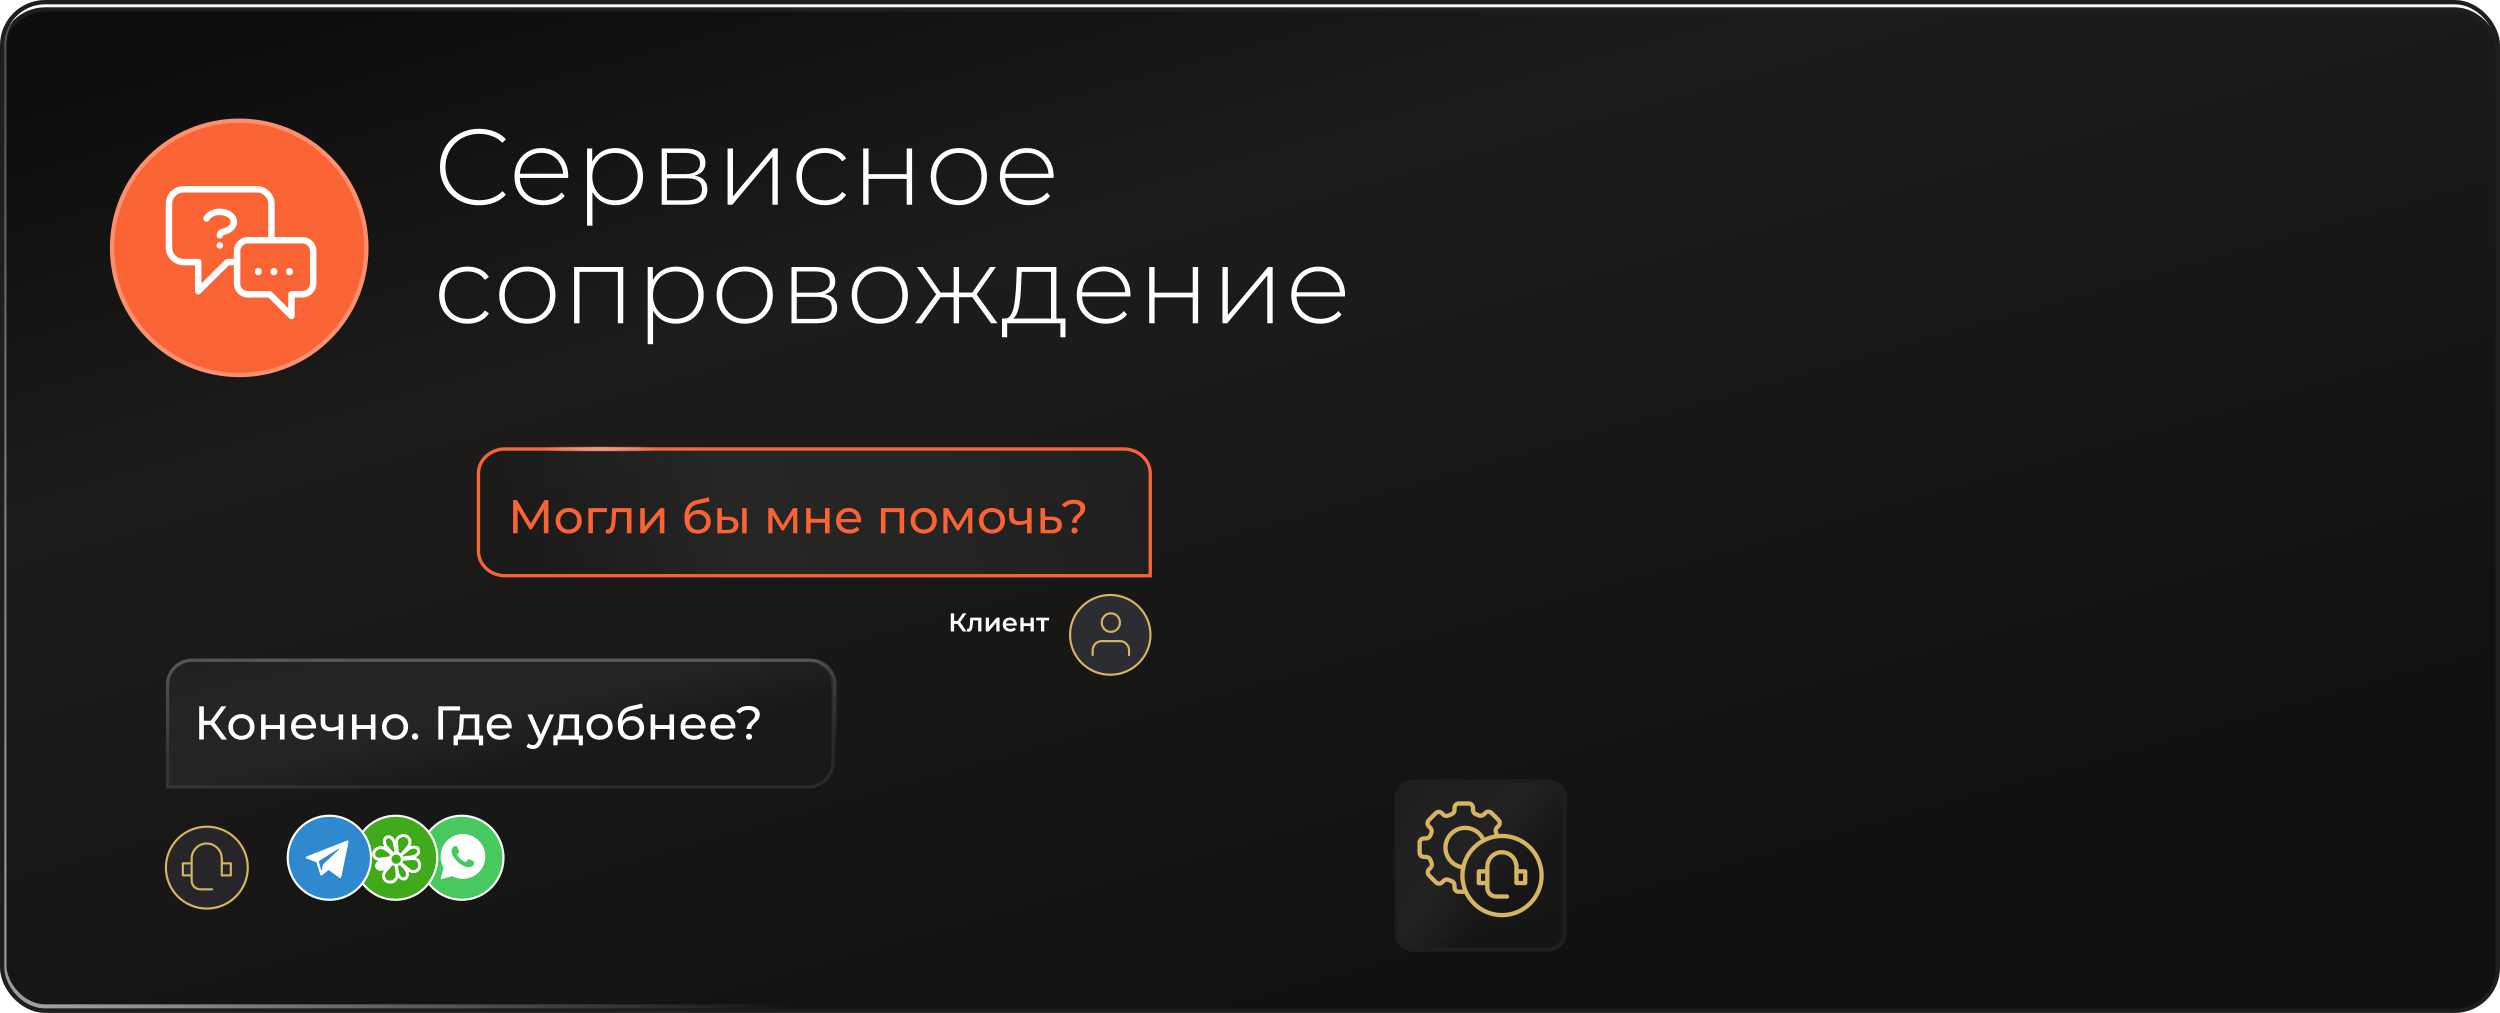 <svg width="1160" height="470" viewBox="0 0 1160 470" fill="none" xmlns="http://www.w3.org/2000/svg">
<g clip-path="url(#clip0_182_38)">
<g filter="url(#filter0_d_182_38)">
<rect x="1" width="1158" height="468" rx="20" fill="url(#paint0_linear_182_38)"/>
<rect x="1" width="1158" height="468" rx="20" stroke="#1E1E1E" stroke-width="2"/>
</g>
<rect x="2" y="1" width="1156" height="466" rx="19" stroke="url(#paint1_radial_182_38)" stroke-opacity="0.6" stroke-width="2"/>
<path d="M222.3 95.25C219.7 95.25 217.283 94.817 215.05 93.95C212.85 93.05 210.933 91.8 209.3 90.2C207.667 88.6 206.4 86.733 205.5 84.6C204.6 82.433 204.15 80.067 204.15 77.5C204.15 74.933 204.6 72.583 205.5 70.45C206.4 68.283 207.667 66.4 209.3 64.8C210.967 63.2 212.9 61.967 215.1 61.1C217.3 60.2 219.7 59.75 222.3 59.75C224.767 59.75 227.067 60.15 229.2 60.95C231.367 61.75 233.217 62.967 234.75 64.6L233.15 66.25C231.65 64.783 229.983 63.733 228.15 63.1C226.35 62.433 224.433 62.1 222.4 62.1C220.167 62.1 218.083 62.483 216.15 63.25C214.25 64.017 212.583 65.1 211.15 66.5C209.75 67.9 208.65 69.533 207.85 71.4C207.083 73.267 206.7 75.3 206.7 77.5C206.7 79.7 207.083 81.733 207.85 83.6C208.65 85.467 209.75 87.1 211.15 88.5C212.583 89.9 214.25 90.983 216.15 91.75C218.083 92.517 220.167 92.9 222.4 92.9C224.433 92.9 226.35 92.583 228.15 91.95C229.983 91.283 231.65 90.2 233.15 88.7L234.75 90.35C233.217 91.983 231.367 93.217 229.2 94.05C227.067 94.85 224.767 95.25 222.3 95.25ZM252.173 95.2C249.539 95.2 247.206 94.633 245.173 93.5C243.173 92.367 241.589 90.8 240.423 88.8C239.289 86.8 238.723 84.517 238.723 81.95C238.723 79.35 239.256 77.067 240.323 75.1C241.423 73.1 242.923 71.533 244.823 70.4C246.723 69.267 248.856 68.7 251.223 68.7C253.589 68.7 255.706 69.25 257.573 70.35C259.473 71.45 260.956 73 262.023 75C263.123 76.967 263.673 79.25 263.673 81.85C263.673 81.95 263.656 82.067 263.623 82.2C263.623 82.3 263.623 82.417 263.623 82.55H240.573V80.6H262.273L261.273 81.55C261.306 79.517 260.873 77.7 259.973 76.1C259.106 74.467 257.923 73.2 256.423 72.3C254.923 71.367 253.189 70.9 251.223 70.9C249.289 70.9 247.556 71.367 246.023 72.3C244.523 73.2 243.339 74.467 242.473 76.1C241.606 77.7 241.173 79.533 241.173 81.6V82.05C241.173 84.183 241.639 86.083 242.573 87.75C243.539 89.383 244.856 90.667 246.523 91.6C248.189 92.5 250.089 92.95 252.223 92.95C253.889 92.95 255.439 92.65 256.873 92.05C258.339 91.45 259.573 90.533 260.573 89.3L262.023 90.95C260.889 92.35 259.456 93.417 257.723 94.15C256.023 94.85 254.173 95.2 252.173 95.2ZM285.491 95.2C283.191 95.2 281.108 94.667 279.241 93.6C277.408 92.533 275.941 91.017 274.841 89.05C273.775 87.05 273.241 84.683 273.241 81.95C273.241 79.217 273.775 76.867 274.841 74.9C275.941 72.9 277.408 71.367 279.241 70.3C281.108 69.233 283.191 68.7 285.491 68.7C287.958 68.7 290.158 69.267 292.091 70.4C294.058 71.5 295.591 73.05 296.691 75.05C297.825 77.05 298.391 79.35 298.391 81.95C298.391 84.55 297.825 86.85 296.691 88.85C295.591 90.85 294.058 92.417 292.091 93.55C290.158 94.65 287.958 95.2 285.491 95.2ZM272.391 104.7V68.9H274.791V77.45L274.391 82L274.891 86.55V104.7H272.391ZM285.341 92.95C287.341 92.95 289.141 92.5 290.741 91.6C292.341 90.667 293.591 89.367 294.491 87.7C295.425 86.033 295.891 84.117 295.891 81.95C295.891 79.75 295.425 77.833 294.491 76.2C293.591 74.533 292.341 73.25 290.741 72.35C289.141 71.417 287.341 70.95 285.341 70.95C283.341 70.95 281.541 71.417 279.941 72.35C278.375 73.25 277.125 74.533 276.191 76.2C275.291 77.833 274.841 79.75 274.841 81.95C274.841 84.117 275.291 86.033 276.191 87.7C277.125 89.367 278.375 90.667 279.941 91.6C281.541 92.5 283.341 92.95 285.341 92.95ZM307.021 95V68.9H318.021C320.888 68.9 323.154 69.467 324.821 70.6C326.488 71.733 327.321 73.383 327.321 75.55C327.321 77.683 326.504 79.3 324.871 80.4C323.271 81.5 321.188 82.05 318.621 82.05L319.321 81.3C322.388 81.3 324.638 81.867 326.071 83C327.504 84.133 328.221 85.8 328.221 88C328.221 90.233 327.404 91.967 325.771 93.2C324.171 94.4 321.688 95 318.321 95H307.021ZM309.471 92.95H318.271C320.704 92.95 322.554 92.55 323.821 91.75C325.088 90.95 325.721 89.667 325.721 87.9C325.721 86.1 325.154 84.8 324.021 84C322.921 83.167 321.138 82.75 318.671 82.75H309.471V92.95ZM309.471 80.8H317.871C320.071 80.8 321.771 80.383 322.971 79.55C324.204 78.717 324.821 77.483 324.821 75.85C324.821 74.217 324.204 73 322.971 72.2C321.771 71.367 320.071 70.95 317.871 70.95H309.471V80.8ZM337.599 95V68.9H340.099V91.15L358.699 68.9H360.899V95H358.399V72.75L339.799 95H337.599ZM382.731 95.2C380.198 95.2 377.931 94.633 375.931 93.5C373.965 92.367 372.398 90.8 371.231 88.8C370.098 86.8 369.531 84.517 369.531 81.95C369.531 79.35 370.098 77.05 371.231 75.05C372.398 73.05 373.965 71.5 375.931 70.4C377.931 69.267 380.198 68.7 382.731 68.7C384.831 68.7 386.731 69.1 388.431 69.9C390.165 70.7 391.565 71.9 392.631 73.5L390.781 74.85C389.848 73.517 388.681 72.533 387.281 71.9C385.881 71.267 384.365 70.95 382.731 70.95C380.698 70.95 378.865 71.417 377.231 72.35C375.631 73.25 374.365 74.533 373.431 76.2C372.531 77.833 372.081 79.75 372.081 81.95C372.081 84.15 372.531 86.083 373.431 87.75C374.365 89.383 375.631 90.667 377.231 91.6C378.865 92.5 380.698 92.95 382.731 92.95C384.365 92.95 385.881 92.633 387.281 92C388.681 91.367 389.848 90.383 390.781 89.05L392.631 90.4C391.565 92 390.165 93.2 388.431 94C386.731 94.8 384.831 95.2 382.731 95.2ZM400.513 95V68.9H403.013V80.8H420.713V68.9H423.213V95H420.713V83H403.013V95H400.513ZM444.909 95.2C442.409 95.2 440.176 94.633 438.209 93.5C436.276 92.367 434.726 90.8 433.559 88.8C432.426 86.8 431.859 84.517 431.859 81.95C431.859 79.35 432.426 77.067 433.559 75.1C434.726 73.1 436.276 71.533 438.209 70.4C440.176 69.267 442.409 68.7 444.909 68.7C447.409 68.7 449.643 69.267 451.609 70.4C453.576 71.533 455.126 73.1 456.259 75.1C457.393 77.067 457.959 79.35 457.959 81.95C457.959 84.517 457.393 86.8 456.259 88.8C455.126 90.8 453.576 92.367 451.609 93.5C449.643 94.633 447.409 95.2 444.909 95.2ZM444.909 92.95C446.909 92.95 448.709 92.5 450.309 91.6C451.909 90.667 453.159 89.367 454.059 87.7C454.959 86.033 455.409 84.117 455.409 81.95C455.409 79.75 454.959 77.833 454.059 76.2C453.159 74.533 451.909 73.25 450.309 72.35C448.709 71.417 446.909 70.95 444.909 70.95C442.909 70.95 441.109 71.417 439.509 72.35C437.943 73.25 436.693 74.533 435.759 76.2C434.859 77.833 434.409 79.75 434.409 81.95C434.409 84.117 434.859 86.033 435.759 87.7C436.693 89.367 437.943 90.667 439.509 91.6C441.109 92.5 442.909 92.95 444.909 92.95ZM477.401 95.2C474.768 95.2 472.435 94.633 470.401 93.5C468.401 92.367 466.818 90.8 465.651 88.8C464.518 86.8 463.951 84.517 463.951 81.95C463.951 79.35 464.485 77.067 465.551 75.1C466.651 73.1 468.151 71.533 470.051 70.4C471.951 69.267 474.085 68.7 476.451 68.7C478.818 68.7 480.935 69.25 482.801 70.35C484.701 71.45 486.185 73 487.251 75C488.351 76.967 488.901 79.25 488.901 81.85C488.901 81.95 488.885 82.067 488.851 82.2C488.851 82.3 488.851 82.417 488.851 82.55H465.801V80.6H487.501L486.501 81.55C486.535 79.517 486.101 77.7 485.201 76.1C484.335 74.467 483.151 73.2 481.651 72.3C480.151 71.367 478.418 70.9 476.451 70.9C474.518 70.9 472.785 71.367 471.251 72.3C469.751 73.2 468.568 74.467 467.701 76.1C466.835 77.7 466.401 79.533 466.401 81.6V82.05C466.401 84.183 466.868 86.083 467.801 87.75C468.768 89.383 470.085 90.667 471.751 91.6C473.418 92.5 475.318 92.95 477.451 92.95C479.118 92.95 480.668 92.65 482.101 92.05C483.568 91.45 484.801 90.533 485.801 89.3L487.251 90.95C486.118 92.35 484.685 93.417 482.951 94.15C481.251 94.85 479.401 95.2 477.401 95.2ZM216.95 150.2C214.417 150.2 212.15 149.633 210.15 148.5C208.183 147.367 206.617 145.8 205.45 143.8C204.317 141.8 203.75 139.517 203.75 136.95C203.75 134.35 204.317 132.05 205.45 130.05C206.617 128.05 208.183 126.5 210.15 125.4C212.15 124.267 214.417 123.7 216.95 123.7C219.05 123.7 220.95 124.1 222.65 124.9C224.383 125.7 225.783 126.9 226.85 128.5L225 129.85C224.067 128.517 222.9 127.533 221.5 126.9C220.1 126.267 218.583 125.95 216.95 125.95C214.917 125.95 213.083 126.417 211.45 127.35C209.85 128.25 208.583 129.533 207.65 131.2C206.75 132.833 206.3 134.75 206.3 136.95C206.3 139.15 206.75 141.083 207.65 142.75C208.583 144.383 209.85 145.667 211.45 146.6C213.083 147.5 214.917 147.95 216.95 147.95C218.583 147.95 220.1 147.633 221.5 147C222.9 146.367 224.067 145.383 225 144.05L226.85 145.4C225.783 147 224.383 148.2 222.65 149C220.95 149.8 219.05 150.2 216.95 150.2ZM244.693 150.2C242.193 150.2 239.959 149.633 237.993 148.5C236.059 147.367 234.509 145.8 233.343 143.8C232.209 141.8 231.643 139.517 231.643 136.95C231.643 134.35 232.209 132.067 233.343 130.1C234.509 128.1 236.059 126.533 237.993 125.4C239.959 124.267 242.193 123.7 244.693 123.7C247.193 123.7 249.426 124.267 251.393 125.4C253.359 126.533 254.909 128.1 256.043 130.1C257.176 132.067 257.743 134.35 257.743 136.95C257.743 139.517 257.176 141.8 256.043 143.8C254.909 145.8 253.359 147.367 251.393 148.5C249.426 149.633 247.193 150.2 244.693 150.2ZM244.693 147.95C246.693 147.95 248.493 147.5 250.093 146.6C251.693 145.667 252.943 144.367 253.843 142.7C254.743 141.033 255.193 139.117 255.193 136.95C255.193 134.75 254.743 132.833 253.843 131.2C252.943 129.533 251.693 128.25 250.093 127.35C248.493 126.417 246.693 125.95 244.693 125.95C242.693 125.95 240.893 126.417 239.293 127.35C237.726 128.25 236.476 129.533 235.543 131.2C234.643 132.833 234.193 134.75 234.193 136.95C234.193 139.117 234.643 141.033 235.543 142.7C236.476 144.367 237.726 145.667 239.293 146.6C240.893 147.5 242.693 147.95 244.693 147.95ZM266.384 150V123.9H289.184V150H286.684V125.4L287.384 126.15H268.184L268.884 125.4V150H266.384ZM313.628 150.2C311.328 150.2 309.245 149.667 307.378 148.6C305.545 147.533 304.078 146.017 302.978 144.05C301.911 142.05 301.378 139.683 301.378 136.95C301.378 134.217 301.911 131.867 302.978 129.9C304.078 127.9 305.545 126.367 307.378 125.3C309.245 124.233 311.328 123.7 313.628 123.7C316.095 123.7 318.295 124.267 320.228 125.4C322.195 126.5 323.728 128.05 324.828 130.05C325.961 132.05 326.528 134.35 326.528 136.95C326.528 139.55 325.961 141.85 324.828 143.85C323.728 145.85 322.195 147.417 320.228 148.55C318.295 149.65 316.095 150.2 313.628 150.2ZM300.528 159.7V123.9H302.928V132.45L302.528 137L303.028 141.55V159.7H300.528ZM313.478 147.95C315.478 147.95 317.278 147.5 318.878 146.6C320.478 145.667 321.728 144.367 322.628 142.7C323.561 141.033 324.028 139.117 324.028 136.95C324.028 134.75 323.561 132.833 322.628 131.2C321.728 129.533 320.478 128.25 318.878 127.35C317.278 126.417 315.478 125.95 313.478 125.95C311.478 125.95 309.678 126.417 308.078 127.35C306.511 128.25 305.261 129.533 304.328 131.2C303.428 132.833 302.978 134.75 302.978 136.95C302.978 139.117 303.428 141.033 304.328 142.7C305.261 144.367 306.511 145.667 308.078 146.6C309.678 147.5 311.478 147.95 313.478 147.95ZM345.558 150.2C343.058 150.2 340.824 149.633 338.858 148.5C336.924 147.367 335.374 145.8 334.208 143.8C333.074 141.8 332.508 139.517 332.508 136.95C332.508 134.35 333.074 132.067 334.208 130.1C335.374 128.1 336.924 126.533 338.858 125.4C340.824 124.267 343.058 123.7 345.558 123.7C348.058 123.7 350.291 124.267 352.258 125.4C354.224 126.533 355.774 128.1 356.908 130.1C358.041 132.067 358.608 134.35 358.608 136.95C358.608 139.517 358.041 141.8 356.908 143.8C355.774 145.8 354.224 147.367 352.258 148.5C350.291 149.633 348.058 150.2 345.558 150.2ZM345.558 147.95C347.558 147.95 349.358 147.5 350.958 146.6C352.558 145.667 353.808 144.367 354.708 142.7C355.608 141.033 356.058 139.117 356.058 136.95C356.058 134.75 355.608 132.833 354.708 131.2C353.808 129.533 352.558 128.25 350.958 127.35C349.358 126.417 347.558 125.95 345.558 125.95C343.558 125.95 341.758 126.417 340.158 127.35C338.591 128.25 337.341 129.533 336.408 131.2C335.508 132.833 335.058 134.75 335.058 136.95C335.058 139.117 335.508 141.033 336.408 142.7C337.341 144.367 338.591 145.667 340.158 146.6C341.758 147.5 343.558 147.95 345.558 147.95ZM367.25 150V123.9H378.25C381.116 123.9 383.383 124.467 385.05 125.6C386.716 126.733 387.55 128.383 387.55 130.55C387.55 132.683 386.733 134.3 385.1 135.4C383.5 136.5 381.416 137.05 378.85 137.05L379.55 136.3C382.616 136.3 384.866 136.867 386.3 138C387.733 139.133 388.45 140.8 388.45 143C388.45 145.233 387.633 146.967 386 148.2C384.4 149.4 381.916 150 378.55 150H367.25ZM369.7 147.95H378.5C380.933 147.95 382.783 147.55 384.05 146.75C385.316 145.95 385.95 144.667 385.95 142.9C385.95 141.1 385.383 139.8 384.25 139C383.15 138.167 381.366 137.75 378.9 137.75H369.7V147.95ZM369.7 135.8H378.1C380.3 135.8 382 135.383 383.2 134.55C384.433 133.717 385.05 132.483 385.05 130.85C385.05 129.217 384.433 128 383.2 127.2C382 126.367 380.3 125.95 378.1 125.95H369.7V135.8ZM408.228 150.2C405.728 150.2 403.494 149.633 401.528 148.5C399.594 147.367 398.044 145.8 396.878 143.8C395.744 141.8 395.178 139.517 395.178 136.95C395.178 134.35 395.744 132.067 396.878 130.1C398.044 128.1 399.594 126.533 401.528 125.4C403.494 124.267 405.728 123.7 408.228 123.7C410.728 123.7 412.961 124.267 414.928 125.4C416.894 126.533 418.444 128.1 419.578 130.1C420.711 132.067 421.278 134.35 421.278 136.95C421.278 139.517 420.711 141.8 419.578 143.8C418.444 145.8 416.894 147.367 414.928 148.5C412.961 149.633 410.728 150.2 408.228 150.2ZM408.228 147.95C410.228 147.95 412.028 147.5 413.628 146.6C415.228 145.667 416.478 144.367 417.378 142.7C418.278 141.033 418.728 139.117 418.728 136.95C418.728 134.75 418.278 132.833 417.378 131.2C416.478 129.533 415.228 128.25 413.628 127.35C412.028 126.417 410.228 125.95 408.228 125.95C406.228 125.95 404.428 126.417 402.828 127.35C401.261 128.25 400.011 129.533 399.078 131.2C398.178 132.833 397.728 134.75 397.728 136.95C397.728 139.117 398.178 141.033 399.078 142.7C400.011 144.367 401.261 145.667 402.828 146.6C404.428 147.5 406.228 147.95 408.228 147.95ZM459.842 150L450.442 136.95L452.542 135.75L462.842 150H459.842ZM444.142 137.9V135.75H452.242V137.9H444.142ZM452.742 137.2L450.392 136.8L459.342 123.9H462.092L452.742 137.2ZM427.692 150H424.642L434.992 135.75L437.092 136.95L427.692 150ZM444.992 150H442.492V123.9H444.992V150ZM443.292 137.9H435.242V135.75H443.292V137.9ZM434.792 137.2L425.442 123.9H428.192L437.142 136.8L434.792 137.2ZM487.674 148.8V126.15H474.074L473.774 132.65C473.707 134.483 473.59 136.317 473.424 138.15C473.257 139.95 472.99 141.617 472.624 143.15C472.257 144.65 471.74 145.867 471.074 146.8C470.44 147.733 469.607 148.25 468.574 148.35L466.074 147.8C467.14 147.867 468.007 147.483 468.674 146.65C469.34 145.783 469.857 144.617 470.224 143.15C470.59 141.683 470.857 140.033 471.024 138.2C471.224 136.333 471.374 134.433 471.474 132.5L471.824 123.9H490.174V148.8H487.674ZM464.924 156.5V147.8H494.374V156.5H492.024V150H467.324V156.5H464.924ZM513.057 150.2C510.424 150.2 508.091 149.633 506.057 148.5C504.057 147.367 502.474 145.8 501.307 143.8C500.174 141.8 499.607 139.517 499.607 136.95C499.607 134.35 500.141 132.067 501.207 130.1C502.307 128.1 503.807 126.533 505.707 125.4C507.607 124.267 509.741 123.7 512.107 123.7C514.474 123.7 516.591 124.25 518.457 125.35C520.357 126.45 521.841 128 522.907 130C524.007 131.967 524.557 134.25 524.557 136.85C524.557 136.95 524.541 137.067 524.507 137.2C524.507 137.3 524.507 137.417 524.507 137.55H501.457V135.6H523.157L522.157 136.55C522.191 134.517 521.757 132.7 520.857 131.1C519.991 129.467 518.807 128.2 517.307 127.3C515.807 126.367 514.074 125.9 512.107 125.9C510.174 125.9 508.441 126.367 506.907 127.3C505.407 128.2 504.224 129.467 503.357 131.1C502.491 132.7 502.057 134.533 502.057 136.6V137.05C502.057 139.183 502.524 141.083 503.457 142.75C504.424 144.383 505.741 145.667 507.407 146.6C509.074 147.5 510.974 147.95 513.107 147.95C514.774 147.95 516.324 147.65 517.757 147.05C519.224 146.45 520.457 145.533 521.457 144.3L522.907 145.95C521.774 147.35 520.341 148.417 518.607 149.15C516.907 149.85 515.057 150.2 513.057 150.2ZM533.226 150V123.9H535.726V135.8H553.426V123.9H555.926V150H553.426V138H535.726V150H533.226ZM567.222 150V123.9H569.722V146.15L588.322 123.9H590.522V150H588.022V127.75L569.422 150H567.222ZM612.604 150.2C609.971 150.2 607.638 149.633 605.604 148.5C603.604 147.367 602.021 145.8 600.854 143.8C599.721 141.8 599.154 139.517 599.154 136.95C599.154 134.35 599.688 132.067 600.754 130.1C601.854 128.1 603.354 126.533 605.254 125.4C607.154 124.267 609.288 123.7 611.654 123.7C614.021 123.7 616.138 124.25 618.004 125.35C619.904 126.45 621.388 128 622.454 130C623.554 131.967 624.104 134.25 624.104 136.85C624.104 136.95 624.088 137.067 624.054 137.2C624.054 137.3 624.054 137.417 624.054 137.55H601.004V135.6H622.704L621.704 136.55C621.738 134.517 621.304 132.7 620.404 131.1C619.538 129.467 618.354 128.2 616.854 127.3C615.354 126.367 613.621 125.9 611.654 125.9C609.721 125.9 607.988 126.367 606.454 127.3C604.954 128.2 603.771 129.467 602.904 131.1C602.038 132.7 601.604 134.533 601.604 136.6V137.05C601.604 139.183 602.071 141.083 603.004 142.75C603.971 144.383 605.288 145.667 606.954 146.6C608.621 147.5 610.521 147.95 612.654 147.95C614.321 147.95 615.871 147.65 617.304 147.05C618.771 146.45 620.004 145.533 621.004 144.3L622.454 145.95C621.321 147.35 619.888 148.417 618.154 149.15C616.454 149.85 614.604 150.2 612.604 150.2Z" fill="white"/>
<g filter="url(#filter1_d_182_38)">
<circle cx="111" cy="111" r="59" fill="#FA6334" stroke="#FB906F" stroke-width="2"/>
<path d="M125.142 132.562L133.758 141.128L135.237 142.599V132.562H140.285C141.623 132.562 142.907 132.033 143.854 131.092C144.8 130.151 145.332 128.874 145.332 127.543V112.487C145.332 111.156 144.8 109.88 143.854 108.939C142.907 107.997 141.623 107.469 140.285 107.469H115.047C113.709 107.469 112.425 107.997 111.478 108.939C110.532 109.88 110 111.156 110 112.487V127.543C110 128.874 110.532 130.151 111.478 131.092C112.425 132.033 113.709 132.562 115.047 132.562H125.142Z" stroke="white" stroke-width="3" stroke-linecap="round" stroke-linejoin="round"/>
<ellipse cx="119.871" cy="122.015" rx="1.605" ry="1.699" fill="white"/>
<ellipse cx="127.093" cy="122.015" rx="1.605" ry="1.699" fill="white"/>
<ellipse cx="134.316" cy="122.015" rx="1.605" ry="1.699" fill="white"/>
<path d="M107.789 117.598H105.562L93.967 129.127L91.976 131.106V117.598H85.183C83.382 117.598 81.654 116.887 80.38 115.62C79.106 114.353 78.391 112.635 78.391 110.844V90.582C78.391 88.791 79.106 87.073 80.38 85.806C81.654 84.54 83.382 83.828 85.183 83.828H119.148C120.949 83.828 122.677 84.54 123.951 85.806C125.225 87.073 125.94 88.791 125.94 90.582V106.842" stroke="white" stroke-width="3" stroke-linecap="round" stroke-linejoin="round"/>
<path d="M95.836 97.409C96.73 95.592 99.143 94.289 101.981 94.289C105.581 94.289 108.497 96.384 108.497 98.969C108.497 101.153 106.415 102.986 103.6 103.504C102.717 103.666 101.981 104.346 101.981 105.209M101.981 109.889H101.997" stroke="white" stroke-width="3" stroke-linecap="round" stroke-linejoin="round"/>
</g>
<g filter="url(#filter2_d_182_38)">
<path d="M534.477 215.197C534.477 208.459 528.618 203 521.39 203H235.083C227.855 203 221.999 208.459 221.999 215.197V251.117C221.999 257.855 227.855 263.318 235.083 263.318H534.477V215.197Z" fill="url(#paint2_linear_182_38)" fill-opacity="0.45"/>
<path d="M533.719 215.197C533.719 208.88 528.21 203.76 521.415 203.76H234.305C227.51 203.76 222.002 208.88 222.002 215.197V251.117C222.002 257.433 227.51 262.554 234.305 262.554H533.719V215.197Z" stroke="white" stroke-opacity="0.08" stroke-width="1.525"/>
<path d="M533.719 215.197C533.719 208.88 528.21 203.76 521.415 203.76H234.305C227.51 203.76 222.002 208.88 222.002 215.197V251.117C222.002 257.433 227.51 262.554 234.305 262.554H533.719V215.197Z" stroke="#FA6334" stroke-width="1.525"/>
<path d="M533.719 215.197C533.719 208.88 528.21 203.76 521.415 203.76H234.305C227.51 203.76 222.002 208.88 222.002 215.197V251.117C222.002 257.433 227.51 262.554 234.305 262.554H533.719V215.197Z" stroke="url(#paint3_radial_182_38)" stroke-opacity="0.6" stroke-width="2.113"/>
<g filter="url(#filter3_d_182_38)">
<path d="M238.074 240.656V225.256H239.878L246.786 236.894H245.818L252.638 225.256H254.442L254.464 240.656H252.352L252.33 228.578H252.836L246.764 238.786H245.752L239.636 228.578H240.186V240.656H238.074ZM263.899 240.788C262.726 240.788 261.685 240.532 260.775 240.018C259.866 239.505 259.147 238.801 258.619 237.906C258.091 236.997 257.827 235.97 257.827 234.826C257.827 233.668 258.091 232.641 258.619 231.746C259.147 230.852 259.866 230.155 260.775 229.656C261.685 229.143 262.726 228.886 263.899 228.886C265.058 228.886 266.092 229.143 267.001 229.656C267.925 230.155 268.644 230.852 269.157 231.746C269.685 232.626 269.949 233.653 269.949 234.826C269.949 235.985 269.685 237.012 269.157 237.906C268.644 238.801 267.925 239.505 267.001 240.018C266.092 240.532 265.058 240.788 263.899 240.788ZM263.899 238.94C264.647 238.94 265.315 238.772 265.901 238.434C266.503 238.097 266.972 237.62 267.309 237.004C267.647 236.374 267.815 235.648 267.815 234.826C267.815 233.99 267.647 233.272 267.309 232.67C266.972 232.054 266.503 231.578 265.901 231.24C265.315 230.903 264.647 230.734 263.899 230.734C263.151 230.734 262.484 230.903 261.897 231.24C261.311 231.578 260.841 232.054 260.489 232.67C260.137 233.272 259.961 233.99 259.961 234.826C259.961 235.648 260.137 236.374 260.489 237.004C260.841 237.62 261.311 238.097 261.897 238.434C262.484 238.772 263.151 238.94 263.899 238.94ZM272.999 240.656V228.996H281.579V230.844H274.605L275.111 230.36V240.656H272.999ZM281.053 240.634L281.185 238.852C281.288 238.867 281.383 238.882 281.471 238.896C281.559 238.911 281.64 238.918 281.713 238.918C282.183 238.918 282.549 238.757 282.813 238.434C283.092 238.112 283.297 237.686 283.429 237.158C283.561 236.616 283.657 236.007 283.715 235.332C283.774 234.658 283.818 233.983 283.847 233.308L284.045 228.996H292.999V240.656H290.887V230.228L291.393 230.844H285.409L285.893 230.206L285.739 233.44C285.695 234.467 285.615 235.428 285.497 236.322C285.38 237.217 285.197 238.002 284.947 238.676C284.713 239.351 284.383 239.879 283.957 240.26C283.547 240.642 283.011 240.832 282.351 240.832C282.161 240.832 281.955 240.81 281.735 240.766C281.53 240.737 281.303 240.693 281.053 240.634ZM297.083 240.656V228.996H299.195V237.488L306.345 228.996H308.259V240.656H306.147V232.164L299.019 240.656H297.083ZM323.657 240.832C322.689 240.832 321.831 240.678 321.083 240.37C320.349 240.062 319.719 239.608 319.191 239.006C318.663 238.39 318.259 237.62 317.981 236.696C317.717 235.758 317.585 234.658 317.585 233.396C317.585 232.399 317.673 231.504 317.849 230.712C318.025 229.92 318.274 229.216 318.597 228.6C318.934 227.984 319.345 227.449 319.829 226.994C320.327 226.54 320.885 226.166 321.501 225.872C322.131 225.564 322.821 225.33 323.569 225.168L328.893 223.98L329.201 225.938L324.295 226.994C324.001 227.053 323.649 227.141 323.239 227.258C322.828 227.376 322.41 227.559 321.985 227.808C321.559 228.043 321.163 228.373 320.797 228.798C320.43 229.224 320.137 229.781 319.917 230.47C319.697 231.145 319.587 231.981 319.587 232.978C319.587 233.257 319.594 233.47 319.609 233.616C319.623 233.763 319.638 233.91 319.653 234.056C319.682 234.203 319.704 234.423 319.719 234.716L318.839 233.814C319.073 233.008 319.447 232.304 319.961 231.702C320.474 231.101 321.09 230.639 321.809 230.316C322.542 229.979 323.341 229.81 324.207 229.81C325.292 229.81 326.253 230.045 327.089 230.514C327.939 230.984 328.607 231.629 329.091 232.45C329.575 233.272 329.817 234.21 329.817 235.266C329.817 236.337 329.56 237.298 329.047 238.148C328.548 238.984 327.837 239.644 326.913 240.128C325.989 240.598 324.903 240.832 323.657 240.832ZM323.855 239.072C324.603 239.072 325.263 238.911 325.835 238.588C326.407 238.251 326.854 237.804 327.177 237.246C327.499 236.674 327.661 236.036 327.661 235.332C327.661 234.628 327.499 234.005 327.177 233.462C326.854 232.92 326.407 232.494 325.835 232.186C325.263 231.864 324.588 231.702 323.811 231.702C323.077 231.702 322.417 231.856 321.831 232.164C321.244 232.458 320.789 232.876 320.467 233.418C320.144 233.946 319.983 234.562 319.983 235.266C319.983 235.97 320.144 236.616 320.467 237.202C320.804 237.774 321.259 238.229 321.831 238.566C322.417 238.904 323.092 239.072 323.855 239.072ZM344.361 240.656V228.996H346.473V240.656H344.361ZM338.091 232.956C339.572 232.971 340.694 233.308 341.457 233.968C342.234 234.628 342.623 235.56 342.623 236.762C342.623 238.024 342.198 238.999 341.347 239.688C340.511 240.363 339.308 240.693 337.739 240.678L332.833 240.656V228.996H334.945V232.934L338.091 232.956ZM337.585 239.072C338.524 239.087 339.242 238.896 339.741 238.5C340.24 238.104 340.489 237.518 340.489 236.74C340.489 235.978 340.24 235.42 339.741 235.068C339.257 234.716 338.538 234.533 337.585 234.518L334.945 234.474V239.05L337.585 239.072ZM356.487 240.656V228.996H358.665L363.681 237.62H362.801L367.949 228.996H369.929V240.656H368.015V231.372L368.367 231.57L363.659 239.336H362.735L358.005 231.416L358.423 231.328V240.656H356.487ZM374.04 240.656V228.996H376.152V233.946H382.796V228.996H384.908V240.656H382.796V235.772H376.152V240.656H374.04ZM394.207 240.788C392.96 240.788 391.86 240.532 390.907 240.018C389.968 239.505 389.235 238.801 388.707 237.906C388.193 237.012 387.937 235.985 387.937 234.826C387.937 233.668 388.186 232.641 388.685 231.746C389.198 230.852 389.895 230.155 390.775 229.656C391.669 229.143 392.674 228.886 393.789 228.886C394.918 228.886 395.915 229.136 396.781 229.634C397.646 230.133 398.321 230.837 398.805 231.746C399.303 232.641 399.553 233.69 399.553 234.892C399.553 234.98 399.545 235.083 399.531 235.2C399.531 235.318 399.523 235.428 399.509 235.53H389.587V234.012H398.409L397.551 234.54C397.565 233.792 397.411 233.125 397.089 232.538C396.766 231.952 396.319 231.497 395.747 231.174C395.189 230.837 394.537 230.668 393.789 230.668C393.055 230.668 392.403 230.837 391.831 231.174C391.259 231.497 390.811 231.959 390.489 232.56C390.166 233.147 390.005 233.822 390.005 234.584V234.936C390.005 235.714 390.181 236.41 390.533 237.026C390.899 237.628 391.405 238.097 392.051 238.434C392.696 238.772 393.437 238.94 394.273 238.94C394.962 238.94 395.585 238.823 396.143 238.588C396.715 238.354 397.213 238.002 397.639 237.532L398.805 238.896C398.277 239.512 397.617 239.982 396.825 240.304C396.047 240.627 395.175 240.788 394.207 240.788ZM408.737 240.656V228.996H419.539V240.656H417.427V230.316L417.933 230.844H410.343L410.849 230.316V240.656H408.737ZM428.62 240.788C427.447 240.788 426.405 240.532 425.496 240.018C424.587 239.505 423.868 238.801 423.34 237.906C422.812 236.997 422.548 235.97 422.548 234.826C422.548 233.668 422.812 232.641 423.34 231.746C423.868 230.852 424.587 230.155 425.496 229.656C426.405 229.143 427.447 228.886 428.62 228.886C429.779 228.886 430.813 229.143 431.722 229.656C432.646 230.155 433.365 230.852 433.878 231.746C434.406 232.626 434.67 233.653 434.67 234.826C434.67 235.985 434.406 237.012 433.878 237.906C433.365 238.801 432.646 239.505 431.722 240.018C430.813 240.532 429.779 240.788 428.62 240.788ZM428.62 238.94C429.368 238.94 430.035 238.772 430.622 238.434C431.223 238.097 431.693 237.62 432.03 237.004C432.367 236.374 432.536 235.648 432.536 234.826C432.536 233.99 432.367 233.272 432.03 232.67C431.693 232.054 431.223 231.578 430.622 231.24C430.035 230.903 429.368 230.734 428.62 230.734C427.872 230.734 427.205 230.903 426.618 231.24C426.031 231.578 425.562 232.054 425.21 232.67C424.858 233.272 424.682 233.99 424.682 234.826C424.682 235.648 424.858 236.374 425.21 237.004C425.562 237.62 426.031 238.097 426.618 238.434C427.205 238.772 427.872 238.94 428.62 238.94ZM437.72 240.656V228.996H439.898L444.914 237.62H444.034L449.182 228.996H451.162V240.656H449.248V231.372L449.6 231.57L444.892 239.336H443.968L439.238 231.416L439.656 231.328V240.656H437.72ZM460.267 240.788C459.093 240.788 458.052 240.532 457.143 240.018C456.233 239.505 455.515 238.801 454.987 237.906C454.459 236.997 454.195 235.97 454.195 234.826C454.195 233.668 454.459 232.641 454.987 231.746C455.515 230.852 456.233 230.155 457.143 229.656C458.052 229.143 459.093 228.886 460.267 228.886C461.425 228.886 462.459 229.143 463.369 229.656C464.293 230.155 465.011 230.852 465.525 231.746C466.053 232.626 466.317 233.653 466.317 234.826C466.317 235.985 466.053 237.012 465.525 237.906C465.011 238.801 464.293 239.505 463.369 240.018C462.459 240.532 461.425 240.788 460.267 240.788ZM460.267 238.94C461.015 238.94 461.682 238.772 462.269 238.434C462.87 238.097 463.339 237.62 463.677 237.004C464.014 236.374 464.183 235.648 464.183 234.826C464.183 233.99 464.014 233.272 463.677 232.67C463.339 232.054 462.87 231.578 462.269 231.24C461.682 230.903 461.015 230.734 460.267 230.734C459.519 230.734 458.851 230.903 458.265 231.24C457.678 231.578 457.209 232.054 456.857 232.67C456.505 233.272 456.329 233.99 456.329 234.826C456.329 235.648 456.505 236.374 456.857 237.004C457.209 237.62 457.678 238.097 458.265 238.434C458.851 238.772 459.519 238.94 460.267 238.94ZM476.714 235.882C476.098 236.176 475.46 236.41 474.8 236.586C474.155 236.748 473.488 236.828 472.798 236.828C471.39 236.828 470.276 236.498 469.454 235.838C468.648 235.178 468.244 234.159 468.244 232.78V228.996H470.356V232.648C470.356 233.484 470.613 234.1 471.126 234.496C471.654 234.892 472.358 235.09 473.238 235.09C473.796 235.09 474.368 235.017 474.954 234.87C475.556 234.724 476.142 234.518 476.714 234.254V235.882ZM476.56 240.656V228.996H478.672V240.656H476.56ZM488.163 232.956C489.644 232.971 490.773 233.308 491.551 233.968C492.328 234.628 492.717 235.56 492.717 236.762C492.717 238.024 492.291 238.999 491.441 239.688C490.59 240.363 489.387 240.693 487.833 240.678L482.773 240.656V228.996H484.885V232.934L488.163 232.956ZM487.657 239.072C488.61 239.087 489.329 238.896 489.813 238.5C490.311 238.104 490.561 237.518 490.561 236.74C490.561 235.978 490.319 235.42 489.835 235.068C489.351 234.716 488.625 234.533 487.657 234.518L484.885 234.474V239.05L487.657 239.072ZM497.452 235.794C497.452 235.222 497.547 234.724 497.738 234.298C497.928 233.873 498.163 233.492 498.442 233.154C498.735 232.817 499.05 232.509 499.388 232.23C499.725 231.937 500.04 231.651 500.334 231.372C500.627 231.079 500.862 230.771 501.038 230.448C501.228 230.126 501.324 229.752 501.324 229.326C501.324 228.622 501.045 228.05 500.488 227.61C499.93 227.17 499.16 226.95 498.178 226.95C497.298 226.95 496.535 227.097 495.89 227.39C495.244 227.684 494.694 228.116 494.24 228.688L492.634 227.544C493.25 226.767 494.034 226.166 494.988 225.74C495.941 225.3 497.056 225.08 498.332 225.08C499.388 225.08 500.304 225.242 501.082 225.564C501.859 225.872 502.46 226.32 502.886 226.906C503.326 227.478 503.546 228.175 503.546 228.996C503.546 229.612 503.45 230.14 503.26 230.58C503.069 231.02 502.827 231.409 502.534 231.746C502.24 232.084 501.925 232.399 501.588 232.692C501.265 232.986 500.957 233.279 500.664 233.572C500.37 233.866 500.128 234.188 499.938 234.54C499.747 234.892 499.652 235.31 499.652 235.794H497.452ZM498.574 240.788C498.163 240.788 497.818 240.649 497.54 240.37C497.276 240.092 497.144 239.762 497.144 239.38C497.144 238.97 497.276 238.632 497.54 238.368C497.818 238.104 498.163 237.972 498.574 237.972C498.984 237.972 499.322 238.104 499.586 238.368C499.85 238.632 499.982 238.97 499.982 239.38C499.982 239.762 499.85 240.092 499.586 240.37C499.322 240.649 498.984 240.788 498.574 240.788Z" fill="#FA6334"/>
</g>
<path d="M533.823 290C533.823 300.213 525.472 308.5 515.162 308.5C504.851 308.5 496.5 300.213 496.5 290C496.5 279.787 504.851 271.5 515.162 271.5C525.472 271.5 533.823 279.787 533.823 290Z" fill="#2C2C33" stroke="#D5B563"/>
<path d="M523.872 299.347V297.197C523.872 296.057 523.427 294.964 522.636 294.158C521.845 293.351 520.772 292.898 519.654 292.898H511.218C510.099 292.898 509.026 293.351 508.235 294.158C507.444 294.964 507 296.057 507 297.197V299.347" stroke="#D5B563" stroke-linecap="round" stroke-linejoin="round"/>
<path d="M515.437 288.598C517.766 288.598 519.655 286.673 519.655 284.299C519.655 281.925 517.766 280 515.437 280C513.107 280 511.219 281.925 511.219 284.299C511.219 286.673 513.107 288.598 515.437 288.598Z" stroke="#D5B563" stroke-linecap="round" stroke-linejoin="round"/>
</g>
<path d="M446.732 293L443.888 288.908L445.148 288.128L448.496 293H446.732ZM441.176 293V284.6H442.712V293H441.176ZM442.244 289.46V288.116H445.076V289.46H442.244ZM445.292 288.98L443.864 288.788L446.732 284.6H448.388L445.292 288.98ZM448.627 292.988L448.699 291.728C448.755 291.736 448.807 291.744 448.855 291.752C448.903 291.76 448.947 291.764 448.987 291.764C449.235 291.764 449.427 291.688 449.563 291.536C449.699 291.384 449.799 291.18 449.863 290.924C449.935 290.66 449.983 290.368 450.007 290.048C450.039 289.72 450.063 289.392 450.079 289.064L450.187 286.592H455.371V293H453.871V287.456L454.219 287.864H451.171L451.495 287.444L451.411 289.136C451.387 289.704 451.339 290.232 451.267 290.72C451.203 291.2 451.099 291.62 450.955 291.98C450.819 292.34 450.627 292.62 450.379 292.82C450.139 293.02 449.831 293.12 449.455 293.12C449.335 293.12 449.203 293.108 449.059 293.084C448.923 293.06 448.779 293.028 448.627 292.988ZM457.391 293V286.592H458.891V290.816L462.431 286.592H463.799V293H462.299V288.776L458.771 293H457.391ZM468.805 293.084C468.093 293.084 467.469 292.944 466.933 292.664C466.405 292.376 465.993 291.984 465.697 291.488C465.409 290.992 465.265 290.428 465.265 289.796C465.265 289.156 465.405 288.592 465.685 288.104C465.973 287.608 466.365 287.22 466.861 286.94C467.365 286.66 467.937 286.52 468.577 286.52C469.201 286.52 469.757 286.656 470.245 286.928C470.733 287.2 471.117 287.584 471.397 288.08C471.677 288.576 471.817 289.16 471.817 289.832C471.817 289.896 471.813 289.968 471.805 290.048C471.805 290.128 471.801 290.204 471.793 290.276H466.453V289.28H471.001L470.413 289.592C470.421 289.224 470.345 288.9 470.185 288.62C470.025 288.34 469.805 288.12 469.525 287.96C469.253 287.8 468.937 287.72 468.577 287.72C468.209 287.72 467.885 287.8 467.605 287.96C467.333 288.12 467.117 288.344 466.957 288.632C466.805 288.912 466.729 289.244 466.729 289.628V289.868C466.729 290.252 466.817 290.592 466.993 290.888C467.169 291.184 467.417 291.412 467.737 291.572C468.057 291.732 468.425 291.812 468.841 291.812C469.201 291.812 469.525 291.756 469.813 291.644C470.101 291.532 470.357 291.356 470.581 291.116L471.385 292.04C471.097 292.376 470.733 292.636 470.293 292.82C469.861 292.996 469.365 293.084 468.805 293.084ZM473.457 293V286.592H474.957V289.196H478.185V286.592H479.685V293H478.185V290.468H474.957V293H473.457ZM483.028 293V287.504L483.376 287.864H480.772V286.592H486.772V287.864H484.18L484.528 287.504V293H483.028Z" fill="white"/>
<g filter="url(#filter4_d_182_38)">
<path d="M76.977 313.197C76.977 306.459 82.438 301 89.176 301H374.072C380.809 301 386.268 306.459 386.268 313.197V349.117C386.268 355.855 380.809 361.318 374.072 361.318H76.977V313.197Z" fill="url(#paint4_linear_182_38)" fill-opacity="0.45"/>
<path d="M77.738 313.197C77.738 306.88 82.859 301.76 89.175 301.76H375.071C381.387 301.76 386.508 306.88 386.508 313.197V349.117C386.508 355.433 381.387 360.554 375.071 360.554H77.738V313.197Z" stroke="white" stroke-opacity="0.08" stroke-width="1.525"/>
<path d="M77.738 313.197C77.738 306.88 82.859 301.76 89.175 301.76H376.071C382.387 301.76 387.508 306.88 387.508 313.197V349.117C387.508 355.433 382.387 360.554 376.071 360.554H77.738V313.197Z" stroke="url(#paint5_linear_182_38)" stroke-opacity="0.18" stroke-width="1.525"/>
<path d="M102.791 338.555L97.203 330.965L98.985 329.865L105.299 338.555H102.791ZM92.429 338.555V323.155H94.585V338.555H92.429ZM93.925 331.779V329.843H98.919V331.779H93.925ZM99.183 331.097L97.159 330.789L102.681 323.155H105.035L99.183 331.097ZM112.046 338.687C110.873 338.687 109.831 338.43 108.922 337.917C108.013 337.403 107.294 336.699 106.766 335.805C106.238 334.895 105.974 333.869 105.974 332.725C105.974 331.566 106.238 330.539 106.766 329.645C107.294 328.75 108.013 328.053 108.922 327.555C109.831 327.041 110.873 326.785 112.046 326.785C113.205 326.785 114.239 327.041 115.148 327.555C116.072 328.053 116.791 328.75 117.304 329.645C117.832 330.525 118.096 331.551 118.096 332.725C118.096 333.883 117.832 334.91 117.304 335.805C116.791 336.699 116.072 337.403 115.148 337.917C114.239 338.43 113.205 338.687 112.046 338.687ZM112.046 336.839C112.794 336.839 113.461 336.67 114.048 336.333C114.649 335.995 115.119 335.519 115.456 334.903C115.793 334.272 115.962 333.546 115.962 332.725C115.962 331.889 115.793 331.17 115.456 330.569C115.119 329.953 114.649 329.476 114.048 329.139C113.461 328.801 112.794 328.633 112.046 328.633C111.298 328.633 110.631 328.801 110.044 329.139C109.457 329.476 108.988 329.953 108.636 330.569C108.284 331.17 108.108 331.889 108.108 332.725C108.108 333.546 108.284 334.272 108.636 334.903C108.988 335.519 109.457 335.995 110.044 336.333C110.631 336.67 111.298 336.839 112.046 336.839ZM121.146 338.555V326.895H123.258V331.845H129.902V326.895H132.014V338.555H129.902V333.671H123.258V338.555H121.146ZM141.312 338.687C140.066 338.687 138.966 338.43 138.012 337.917C137.074 337.403 136.34 336.699 135.812 335.805C135.299 334.91 135.042 333.883 135.042 332.725C135.042 331.566 135.292 330.539 135.79 329.645C136.304 328.75 137 328.053 137.88 327.555C138.775 327.041 139.78 326.785 140.894 326.785C142.024 326.785 143.021 327.034 143.886 327.533C144.752 328.031 145.426 328.735 145.91 329.645C146.409 330.539 146.658 331.588 146.658 332.791C146.658 332.879 146.651 332.981 146.636 333.099C146.636 333.216 146.629 333.326 146.614 333.429H136.692V331.911H145.514L144.656 332.439C144.671 331.691 144.517 331.023 144.194 330.437C143.872 329.85 143.424 329.395 142.852 329.073C142.295 328.735 141.642 328.567 140.894 328.567C140.161 328.567 139.508 328.735 138.936 329.073C138.364 329.395 137.917 329.857 137.594 330.459C137.272 331.045 137.11 331.72 137.11 332.483V332.835C137.11 333.612 137.286 334.309 137.638 334.925C138.005 335.526 138.511 335.995 139.156 336.333C139.802 336.67 140.542 336.839 141.378 336.839C142.068 336.839 142.691 336.721 143.248 336.487C143.82 336.252 144.319 335.9 144.744 335.431L145.91 336.795C145.382 337.411 144.722 337.88 143.93 338.203C143.153 338.525 142.28 338.687 141.312 338.687ZM157.283 333.781C156.667 334.074 156.029 334.309 155.369 334.485C154.723 334.646 154.056 334.727 153.367 334.727C151.959 334.727 150.844 334.397 150.023 333.737C149.216 333.077 148.813 332.057 148.813 330.679V326.895H150.925V330.547C150.925 331.383 151.181 331.999 151.695 332.395C152.223 332.791 152.927 332.989 153.807 332.989C154.364 332.989 154.936 332.915 155.523 332.769C156.124 332.622 156.711 332.417 157.283 332.153V333.781ZM157.129 338.555V326.895H159.241V338.555H157.129ZM163.341 338.555V326.895H165.453V331.845H172.097V326.895H174.209V338.555H172.097V333.671H165.453V338.555H163.341ZM183.31 338.687C182.136 338.687 181.095 338.43 180.186 337.917C179.276 337.403 178.558 336.699 178.03 335.805C177.502 334.895 177.238 333.869 177.238 332.725C177.238 331.566 177.502 330.539 178.03 329.645C178.558 328.75 179.276 328.053 180.186 327.555C181.095 327.041 182.136 326.785 183.31 326.785C184.468 326.785 185.502 327.041 186.412 327.555C187.336 328.053 188.054 328.75 188.568 329.645C189.096 330.525 189.36 331.551 189.36 332.725C189.36 333.883 189.096 334.91 188.568 335.805C188.054 336.699 187.336 337.403 186.412 337.917C185.502 338.43 184.468 338.687 183.31 338.687ZM183.31 336.839C184.058 336.839 184.725 336.67 185.312 336.333C185.913 335.995 186.382 335.519 186.72 334.903C187.057 334.272 187.226 333.546 187.226 332.725C187.226 331.889 187.057 331.17 186.72 330.569C186.382 329.953 185.913 329.476 185.312 329.139C184.725 328.801 184.058 328.633 183.31 328.633C182.562 328.633 181.894 328.801 181.308 329.139C180.721 329.476 180.252 329.953 179.9 330.569C179.548 331.17 179.372 331.889 179.372 332.725C179.372 333.546 179.548 334.272 179.9 334.903C180.252 335.519 180.721 335.995 181.308 336.333C181.894 336.67 182.562 336.839 183.31 336.839ZM192.613 338.687C192.203 338.687 191.851 338.547 191.557 338.269C191.264 337.975 191.117 337.609 191.117 337.169C191.117 336.729 191.264 336.369 191.557 336.091C191.851 335.812 192.203 335.673 192.613 335.673C193.009 335.673 193.347 335.812 193.625 336.091C193.919 336.369 194.065 336.729 194.065 337.169C194.065 337.609 193.919 337.975 193.625 338.269C193.347 338.547 193.009 338.687 192.613 338.687ZM203.396 338.555V323.155H213.494L213.472 325.069H205.024L205.552 324.519L205.574 338.555H203.396ZM220.289 337.565V328.743H215.229L215.119 330.987C215.09 331.72 215.039 332.431 214.965 333.121C214.907 333.795 214.804 334.419 214.657 334.991C214.525 335.563 214.327 336.032 214.063 336.399C213.799 336.765 213.447 336.993 213.007 337.081L210.917 336.707C211.372 336.721 211.739 336.575 212.017 336.267C212.296 335.944 212.509 335.504 212.655 334.947C212.817 334.389 212.934 333.759 213.007 333.055C213.081 332.336 213.139 331.595 213.183 330.833L213.359 326.895H222.401V337.565H220.289ZM210.455 341.261V336.707H224.183V341.261H222.203V338.555H212.457V341.261H210.455ZM232.127 338.687C230.88 338.687 229.78 338.43 228.827 337.917C227.888 337.403 227.155 336.699 226.627 335.805C226.113 334.91 225.857 333.883 225.857 332.725C225.857 331.566 226.106 330.539 226.605 329.645C227.118 328.75 227.815 328.053 228.695 327.555C229.589 327.041 230.594 326.785 231.709 326.785C232.838 326.785 233.835 327.034 234.701 327.533C235.566 328.031 236.241 328.735 236.725 329.645C237.223 330.539 237.473 331.588 237.473 332.791C237.473 332.879 237.465 332.981 237.451 333.099C237.451 333.216 237.443 333.326 237.429 333.429H227.507V331.911H236.329L235.471 332.439C235.485 331.691 235.331 331.023 235.009 330.437C234.686 329.85 234.239 329.395 233.667 329.073C233.109 328.735 232.457 328.567 231.709 328.567C230.975 328.567 230.323 328.735 229.751 329.073C229.179 329.395 228.731 329.857 228.409 330.459C228.086 331.045 227.925 331.72 227.925 332.483V332.835C227.925 333.612 228.101 334.309 228.453 334.925C228.819 335.526 229.325 335.995 229.971 336.333C230.616 336.67 231.357 336.839 232.193 336.839C232.882 336.839 233.505 336.721 234.063 336.487C234.635 336.252 235.133 335.9 235.559 335.431L236.725 336.795C236.197 337.411 235.537 337.88 234.745 338.203C233.967 338.525 233.095 338.687 232.127 338.687ZM247.251 342.955C246.694 342.955 246.151 342.859 245.623 342.669C245.095 342.493 244.641 342.229 244.259 341.877L245.161 340.293C245.455 340.571 245.777 340.784 246.129 340.931C246.481 341.077 246.855 341.151 247.251 341.151C247.765 341.151 248.19 341.019 248.527 340.755C248.865 340.491 249.18 340.021 249.473 339.347L250.199 337.741L250.419 337.477L254.995 326.895H257.063L251.409 339.721C251.072 340.542 250.691 341.187 250.265 341.657C249.855 342.126 249.4 342.456 248.901 342.647C248.403 342.852 247.853 342.955 247.251 342.955ZM250.023 338.929L244.699 326.895H246.899L251.431 337.279L250.023 338.929ZM266.588 337.565V328.743H261.528L261.418 330.987C261.389 331.72 261.337 332.431 261.264 333.121C261.205 333.795 261.103 334.419 260.956 334.991C260.824 335.563 260.626 336.032 260.362 336.399C260.098 336.765 259.746 336.993 259.306 337.081L257.216 336.707C257.671 336.721 258.037 336.575 258.316 336.267C258.595 335.944 258.807 335.504 258.954 334.947C259.115 334.389 259.233 333.759 259.306 333.055C259.379 332.336 259.438 331.595 259.482 330.833L259.658 326.895H268.7V337.565H266.588ZM256.754 341.261V336.707H270.482V341.261H268.502V338.555H258.756V341.261H256.754ZM278.228 338.687C277.054 338.687 276.013 338.43 275.104 337.917C274.194 337.403 273.476 336.699 272.948 335.805C272.42 334.895 272.156 333.869 272.156 332.725C272.156 331.566 272.42 330.539 272.948 329.645C273.476 328.75 274.194 328.053 275.104 327.555C276.013 327.041 277.054 326.785 278.228 326.785C279.386 326.785 280.42 327.041 281.33 327.555C282.254 328.053 282.972 328.75 283.486 329.645C284.014 330.525 284.278 331.551 284.278 332.725C284.278 333.883 284.014 334.91 283.486 335.805C282.972 336.699 282.254 337.403 281.33 337.917C280.42 338.43 279.386 338.687 278.228 338.687ZM278.228 336.839C278.976 336.839 279.643 336.67 280.23 336.333C280.831 335.995 281.3 335.519 281.638 334.903C281.975 334.272 282.144 333.546 282.144 332.725C282.144 331.889 281.975 331.17 281.638 330.569C281.3 329.953 280.831 329.476 280.23 329.139C279.643 328.801 278.976 328.633 278.228 328.633C277.48 328.633 276.812 328.801 276.226 329.139C275.639 329.476 275.17 329.953 274.818 330.569C274.466 331.17 274.29 331.889 274.29 332.725C274.29 333.546 274.466 334.272 274.818 334.903C275.17 335.519 275.639 335.995 276.226 336.333C276.812 336.67 277.48 336.839 278.228 336.839ZM292.717 338.731C291.749 338.731 290.891 338.577 290.143 338.269C289.41 337.961 288.779 337.506 288.251 336.905C287.723 336.289 287.32 335.519 287.041 334.595C286.777 333.656 286.645 332.556 286.645 331.295C286.645 330.297 286.733 329.403 286.909 328.611C287.085 327.819 287.335 327.115 287.657 326.499C287.995 325.883 288.405 325.347 288.889 324.893C289.388 324.438 289.945 324.064 290.561 323.771C291.192 323.463 291.881 323.228 292.629 323.067L297.953 321.879L298.261 323.837L293.355 324.893C293.062 324.951 292.71 325.039 292.299 325.157C291.889 325.274 291.471 325.457 291.045 325.707C290.62 325.941 290.224 326.271 289.857 326.697C289.491 327.122 289.197 327.679 288.977 328.369C288.757 329.043 288.647 329.879 288.647 330.877C288.647 331.155 288.655 331.368 288.669 331.515C288.684 331.661 288.699 331.808 288.713 331.955C288.743 332.101 288.765 332.321 288.779 332.615L287.899 331.713C288.134 330.906 288.508 330.202 289.021 329.601C289.535 328.999 290.151 328.537 290.869 328.215C291.603 327.877 292.402 327.709 293.267 327.709C294.353 327.709 295.313 327.943 296.149 328.413C297 328.882 297.667 329.527 298.151 330.349C298.635 331.17 298.877 332.109 298.877 333.165C298.877 334.235 298.621 335.196 298.107 336.047C297.609 336.883 296.897 337.543 295.973 338.027C295.049 338.496 293.964 338.731 292.717 338.731ZM292.915 336.971C293.663 336.971 294.323 336.809 294.895 336.487C295.467 336.149 295.915 335.702 296.237 335.145C296.56 334.573 296.721 333.935 296.721 333.231C296.721 332.527 296.56 331.903 296.237 331.361C295.915 330.818 295.467 330.393 294.895 330.085C294.323 329.762 293.649 329.601 292.871 329.601C292.138 329.601 291.478 329.755 290.891 330.063C290.305 330.356 289.85 330.774 289.527 331.317C289.205 331.845 289.043 332.461 289.043 333.165C289.043 333.869 289.205 334.514 289.527 335.101C289.865 335.673 290.319 336.127 290.891 336.465C291.478 336.802 292.153 336.971 292.915 336.971ZM301.894 338.555V326.895H304.006V331.845H310.65V326.895H312.762V338.555H310.65V333.671H304.006V338.555H301.894ZM322.06 338.687C320.814 338.687 319.714 338.43 318.76 337.917C317.822 337.403 317.088 336.699 316.56 335.805C316.047 334.91 315.79 333.883 315.79 332.725C315.79 331.566 316.04 330.539 316.538 329.645C317.052 328.75 317.748 328.053 318.628 327.555C319.523 327.041 320.528 326.785 321.642 326.785C322.772 326.785 323.769 327.034 324.634 327.533C325.5 328.031 326.174 328.735 326.658 329.645C327.157 330.539 327.406 331.588 327.406 332.791C327.406 332.879 327.399 332.981 327.384 333.099C327.384 333.216 327.377 333.326 327.362 333.429H317.44V331.911H326.262L325.404 332.439C325.419 331.691 325.265 331.023 324.942 330.437C324.62 329.85 324.172 329.395 323.6 329.073C323.043 328.735 322.39 328.567 321.642 328.567C320.909 328.567 320.256 328.735 319.684 329.073C319.112 329.395 318.665 329.857 318.342 330.459C318.02 331.045 317.858 331.72 317.858 332.483V332.835C317.858 333.612 318.034 334.309 318.386 334.925C318.753 335.526 319.259 335.995 319.904 336.333C320.55 336.67 321.29 336.839 322.126 336.839C322.816 336.839 323.439 336.721 323.996 336.487C324.568 336.252 325.067 335.9 325.492 335.431L326.658 336.795C326.13 337.411 325.47 337.88 324.678 338.203C323.901 338.525 323.028 338.687 322.06 338.687ZM335.875 338.687C334.628 338.687 333.528 338.43 332.575 337.917C331.636 337.403 330.903 336.699 330.375 335.805C329.861 334.91 329.605 333.883 329.605 332.725C329.605 331.566 329.854 330.539 330.353 329.645C330.866 328.75 331.563 328.053 332.443 327.555C333.337 327.041 334.342 326.785 335.457 326.785C336.586 326.785 337.583 327.034 338.449 327.533C339.314 328.031 339.989 328.735 340.473 329.645C340.971 330.539 341.221 331.588 341.221 332.791C341.221 332.879 341.213 332.981 341.199 333.099C341.199 333.216 341.191 333.326 341.177 333.429H331.255V331.911H340.077L339.219 332.439C339.233 331.691 339.079 331.023 338.757 330.437C338.434 329.85 337.987 329.395 337.415 329.073C336.857 328.735 336.205 328.567 335.457 328.567C334.723 328.567 334.071 328.735 333.499 329.073C332.927 329.395 332.479 329.857 332.157 330.459C331.834 331.045 331.673 331.72 331.673 332.483V332.835C331.673 333.612 331.849 334.309 332.201 334.925C332.567 335.526 333.073 335.995 333.719 336.333C334.364 336.67 335.105 336.839 335.941 336.839C336.63 336.839 337.253 336.721 337.811 336.487C338.383 336.252 338.881 335.9 339.307 335.431L340.473 336.795C339.945 337.411 339.285 337.88 338.493 338.203C337.715 338.525 336.843 338.687 335.875 338.687ZM346.436 333.693C346.436 333.121 346.531 332.622 346.722 332.197C346.913 331.771 347.147 331.39 347.426 331.053C347.719 330.715 348.035 330.407 348.372 330.129C348.709 329.835 349.025 329.549 349.318 329.271C349.611 328.977 349.846 328.669 350.022 328.347C350.213 328.024 350.308 327.65 350.308 327.225C350.308 326.521 350.029 325.949 349.472 325.509C348.915 325.069 348.145 324.849 347.162 324.849C346.282 324.849 345.519 324.995 344.874 325.289C344.229 325.582 343.679 326.015 343.224 326.587L341.618 325.443C342.234 324.665 343.019 324.064 343.972 323.639C344.925 323.199 346.04 322.979 347.316 322.979C348.372 322.979 349.289 323.14 350.066 323.463C350.843 323.771 351.445 324.218 351.87 324.805C352.31 325.377 352.53 326.073 352.53 326.895C352.53 327.511 352.435 328.039 352.244 328.479C352.053 328.919 351.811 329.307 351.518 329.645C351.225 329.982 350.909 330.297 350.572 330.591C350.249 330.884 349.941 331.177 349.648 331.471C349.355 331.764 349.113 332.087 348.922 332.439C348.731 332.791 348.636 333.209 348.636 333.693H346.436ZM347.558 338.687C347.147 338.687 346.803 338.547 346.524 338.269C346.26 337.99 346.128 337.66 346.128 337.279C346.128 336.868 346.26 336.531 346.524 336.267C346.803 336.003 347.147 335.871 347.558 335.871C347.969 335.871 348.306 336.003 348.57 336.267C348.834 336.531 348.966 336.868 348.966 337.279C348.966 337.66 348.834 337.99 348.57 338.269C348.306 338.547 347.969 338.687 347.558 338.687Z" fill="white"/>
<circle cx="95.977" cy="398" r="19" fill="#2C2C33" fill-opacity="0.72" stroke="#D5B563"/>
<path d="M84.848 396.005H88.934V401.614H84.848V396.005Z" fill="#2C2C33" fill-opacity="0.72"/>
<path d="M98.371 408.067H92.934C90.725 408.067 88.934 406.276 88.934 404.067V401.614M103.463 396.005H107.106C107.106 398.195 107.106 399.424 107.106 401.614H102.906V393.795C102.906 389.936 99.778 386.809 95.92 386.809V386.809C92.061 386.809 88.934 389.936 88.934 393.795V396.005M88.934 396.005H84.848V401.614H88.934M88.934 396.005V401.614" stroke="#D5B563" stroke-linecap="round" stroke-linejoin="round"/>
</g>
<path d="M233.626 398C233.626 408.774 224.968 417.5 214.298 417.5C203.627 417.5 194.969 408.774 194.969 398C194.969 387.226 203.627 378.5 214.298 378.5C224.968 378.5 233.626 387.226 233.626 398Z" fill="#48C95F" stroke="white"/>
<path d="M222.156 390.062C220.197 388.094 217.586 387 214.829 387C209.098 387 204.455 391.667 204.455 397.427C204.455 399.25 204.963 401.073 205.834 402.604L204.383 408L209.896 406.542C211.42 407.344 213.088 407.781 214.829 407.781C220.56 407.781 225.203 403.115 225.203 397.354C225.13 394.656 224.115 392.031 222.156 390.062ZM219.835 401.146C219.617 401.729 218.601 402.312 218.094 402.385C217.658 402.458 217.078 402.458 216.498 402.312C216.135 402.167 215.627 402.021 215.047 401.729C212.435 400.635 210.767 398.01 210.622 397.792C210.477 397.646 209.533 396.406 209.533 395.094C209.533 393.781 210.186 393.198 210.404 392.906C210.622 392.615 210.912 392.615 211.129 392.615C211.275 392.615 211.492 392.615 211.637 392.615C211.782 392.615 212 392.542 212.218 393.052C212.435 393.562 212.943 394.875 213.016 394.948C213.088 395.094 213.088 395.24 213.016 395.385C212.943 395.531 212.87 395.677 212.725 395.823C212.58 395.969 212.435 396.187 212.363 396.26C212.218 396.406 212.073 396.552 212.218 396.771C212.363 397.062 212.87 397.865 213.668 398.594C214.684 399.469 215.482 399.76 215.772 399.906C216.062 400.052 216.208 399.979 216.353 399.833C216.498 399.687 217.006 399.104 217.151 398.813C217.296 398.521 217.513 398.594 217.731 398.667C217.949 398.74 219.254 399.396 219.472 399.542C219.762 399.688 219.907 399.76 219.98 399.833C220.052 400.052 220.052 400.562 219.835 401.146Z" fill="white"/>
<path d="M202.892 398C202.892 408.774 194.234 417.5 183.563 417.5C172.892 417.5 164.234 408.774 164.234 398C164.234 387.226 172.892 378.5 183.563 378.5C194.234 378.5 202.892 387.226 202.892 398Z" fill="#40AA1A" stroke="white"/>
<path d="M195.013 399.625L194.849 399.365C194.587 398.976 194.326 398.587 193.932 398.328C193.604 398.1 193.211 397.939 192.852 397.776C193.867 397.29 194.561 396.609 194.889 395.734C195.118 395.02 194.699 394.437 194.699 393.853V393.789C194.699 393.139 193.809 392.718 192.99 392.491C192.497 392.394 191.954 392.394 191.463 392.425L190.387 392.653L190.752 391.842C191.078 390.804 190.983 389.799 190.426 388.858L190.328 388.697C189.836 387.886 189.116 387.4 188.133 387.14C187.118 386.88 186.253 386.978 185.336 387.464C184.417 387.952 183.551 388.698 183.551 389.669V389.734L183.435 389.961L183.262 389.734L182.914 389.151C182.389 388.34 181.724 387.854 180.904 387.626C180.183 387.464 179.59 387.529 178.967 387.854C178.28 388.275 177.883 388.925 177.719 389.832C177.555 390.772 177.718 391.681 178.21 392.588L178.438 392.913L177.652 392.653C176.668 392.425 175.752 392.555 174.835 393.042C173.884 393.528 173.294 394.209 172.901 395.15C172.54 396.058 172.574 396.932 173.032 397.744C173.229 398.101 173.524 398.392 173.785 398.587C174.179 398.976 174.67 399.203 175.26 399.3L175.489 399.365L174.998 399.788C174.539 400.177 174.277 400.663 174.114 401.149C173.95 401.733 174.015 402.317 174.343 402.869C174.507 403.128 174.67 403.353 174.933 403.517C175.195 403.743 175.522 403.905 175.915 403.938C176.636 404.101 177.39 404.101 178.208 403.84L177.618 404.814L177.455 405.235C177.127 406.271 177.225 407.179 177.716 408.12C177.946 408.478 178.208 408.802 178.47 409.093C178.863 409.45 179.354 409.677 179.945 409.84C180.926 410.099 181.909 410.065 182.86 409.58C183.777 409.093 184.366 408.314 184.662 407.342L184.693 407.149C185.316 407.828 185.906 408.283 186.562 408.445C187.217 408.639 187.872 408.608 188.461 408.217C189.018 407.893 189.411 407.342 189.607 406.66C189.771 405.947 189.771 405.234 189.607 404.425C189.934 404.651 190.263 404.813 190.655 404.909C191.703 405.234 192.621 405.201 193.538 404.715C194.423 404.23 195.012 403.45 195.307 402.445C195.57 401.473 195.505 400.533 195.013 399.625ZM190.263 394.21L190.656 394.047C191.247 393.789 191.802 393.723 192.393 393.789C192.948 393.853 193.343 394.112 193.539 394.502L193.67 394.922L193.604 395.247C193.376 395.831 192.883 396.285 192.065 396.642C191.738 396.803 191.378 396.869 190.985 396.932L186.955 397.42L186.889 397.193L186.823 397.095L186.955 396.932L190.263 394.21ZM184.694 390.124C184.857 389.475 185.317 388.989 185.906 388.665C186.496 388.34 187.151 388.275 187.773 388.502C188.462 388.665 188.952 389.021 189.248 389.572C189.412 389.897 189.509 390.286 189.509 390.707L189.412 391.42C189.281 391.777 189.117 392.102 188.921 392.394L185.972 395.961C185.678 395.734 185.35 395.571 185.022 395.409L184.694 391.745L184.662 390.448L184.694 390.124ZM179.094 390.221C179.125 389.637 179.354 389.248 179.748 389.021C179.945 388.859 180.239 388.859 180.501 388.989C181.091 389.152 181.583 389.573 181.975 390.383C182.139 390.708 182.302 391.032 182.369 391.421L183.023 395.248L182.533 395.41L179.616 392.264L179.453 391.94C179.191 391.356 179.027 390.805 179.094 390.221ZM174.277 397.095C174.015 396.609 174.015 396.123 174.212 395.637C174.441 395.02 174.867 394.534 175.488 394.274C176.079 393.95 176.667 393.853 177.323 394.014L178.208 394.371L181.091 396.447C180.829 396.772 180.664 397.095 180.566 397.42L175.849 398.004L175.522 397.939C174.932 397.841 174.539 397.583 174.277 397.095ZM183.551 406.662L183.435 406.987C183.206 407.57 182.771 408.057 182.182 408.314C181.592 408.64 180.947 408.704 180.359 408.543C179.702 408.381 179.201 407.992 178.939 407.472C178.776 407.149 178.64 406.759 178.64 406.37L178.799 405.625C178.866 405.3 179.029 404.975 179.291 404.716L182.041 401.472C182.369 401.635 182.779 401.797 183.14 401.831C183.205 402.932 183.551 404.102 183.551 405.365V406.662ZM182.302 400.178C181.876 399.788 181.648 399.235 181.648 398.652C181.648 398.068 181.876 397.583 182.302 397.128C182.696 396.772 183.22 396.544 183.842 396.544C184.432 396.544 184.989 396.772 185.35 397.128C185.807 397.583 186.005 398.068 186.005 398.652C186.005 399.235 185.807 399.788 185.35 400.178C184.924 400.599 184.432 400.824 183.842 400.824C183.22 400.825 182.696 400.599 182.302 400.178ZM188.364 405.851C188.298 406.436 188.102 406.858 187.707 407.02C187.479 407.181 187.217 407.181 186.955 407.15C186.332 406.987 185.841 406.501 185.481 405.722L185.087 404.652L184.596 401.831L185.152 401.635L185.579 401.41L186.955 402.802L187.807 403.841L187.97 404.164C188.265 404.716 188.429 405.236 188.364 405.851ZM193.998 402.057C193.834 402.707 193.441 403.193 192.883 403.451C192.295 403.776 191.704 403.841 191.05 403.614C190.656 403.518 190.394 403.353 190.165 403.095L186.725 400.274L186.955 399.788L187.054 399.398L190.755 399.073L192.065 399.042L192.393 399.073C192.883 399.236 193.343 399.528 193.604 400.014C193.931 400.372 194.096 400.858 194.096 401.411L193.998 402.057Z" fill="white"/>
<path d="M172.158 398C172.158 408.774 163.5 417.5 152.829 417.5C142.158 417.5 133.5 408.774 133.5 398C133.5 387.226 142.158 378.5 152.829 378.5C163.5 378.5 172.158 387.226 172.158 398Z" fill="#2F89CE" stroke="white"/>
<path d="M142.27 398.374L146.828 400.089L148.605 405.856C148.683 406.245 149.146 406.323 149.455 406.09L152.005 403.985C152.237 403.751 152.623 403.751 152.932 403.985L157.491 407.336C157.8 407.57 158.264 407.414 158.341 407.025L161.741 390.659C161.818 390.269 161.432 389.879 161.045 390.035L142.27 397.361C141.806 397.517 141.806 398.218 142.27 398.374ZM148.374 399.231L157.337 393.698C157.491 393.62 157.646 393.854 157.491 393.932L150.151 400.868C149.919 401.102 149.687 401.413 149.687 401.803L149.455 403.674C149.455 403.907 149.069 403.985 148.992 403.674L148.065 400.244C147.833 399.855 147.987 399.387 148.374 399.231Z" fill="white"/>
<g filter="url(#filter5_d_182_38)">
<path d="M648 367.547C648 363.224 651.505 359.719 655.828 359.719H718.172C722.495 359.719 726 363.224 726 367.547V429.891C726 434.214 722.495 437.719 718.172 437.719H655.828C651.505 437.719 648 434.214 648 429.891V367.547Z" fill="url(#paint6_linear_182_38)" fill-opacity="0.45" stroke="#1E1E1E" stroke-width="2"/>
</g>
<path d="M679.656 413.791H676.893C675.788 413.791 674.893 412.895 674.893 411.791V410.776C674.893 409.871 674.28 409.091 673.432 408.776C673.05 408.634 672.675 408.478 672.307 408.309C671.485 407.932 670.5 408.05 669.86 408.69L669.141 409.409C668.36 410.19 667.093 410.19 666.312 409.409L663.077 406.173C662.296 405.392 662.296 404.126 663.077 403.345L663.796 402.626C664.436 401.986 664.554 401.001 664.177 400.178C664.008 399.811 663.853 399.437 663.711 399.055C663.396 398.207 662.615 397.595 661.711 397.595H660.695C659.591 397.595 658.695 396.699 658.695 395.595V391.019C658.695 389.914 659.591 389.019 660.695 389.019H661.71C662.615 389.019 663.395 388.406 663.711 387.558C663.834 387.226 663.968 386.899 664.112 386.577C664.481 385.751 664.353 384.767 663.707 384.133L662.982 383.422C662.194 382.649 662.182 381.382 662.955 380.594L666.16 377.328C666.934 376.539 668.2 376.527 668.988 377.301L669.713 378.012C670.359 378.646 671.345 378.755 672.164 378.369C672.578 378.175 673.001 377.997 673.432 377.837C674.28 377.521 674.893 376.741 674.893 375.836V374.822C674.893 373.718 675.788 372.822 676.893 372.822H681.468C682.573 372.822 683.468 373.718 683.468 374.822V375.836C683.468 376.741 684.081 377.522 684.929 377.837C685.31 377.979 685.685 378.134 686.052 378.303C686.875 378.68 687.86 378.562 688.5 377.922L689.217 377.204C689.998 376.423 691.265 376.423 692.046 377.204L695.281 380.44C696.062 381.221 696.062 382.487 695.281 383.268L694.564 383.985C693.924 384.626 693.806 385.611 694.183 386.433C694.352 386.801 694.508 387.176 694.65 387.558" stroke="#D5B563" stroke-width="2" stroke-linecap="round" stroke-linejoin="round"/>
<path d="M679.888 402.491C674.815 402.491 670.703 398.379 670.703 393.306C670.703 388.233 674.815 384.121 679.888 384.121C683.983 384.121 687.451 386.8 688.637 390.501" stroke="#D5B563" stroke-width="2"/>
<circle cx="696.93" cy="406.245" r="18.372" stroke="#D5B563" stroke-width="2"/>
<path d="M699.249 415.977H694.123C691.914 415.977 690.123 414.186 690.123 411.977V409.738M704.172 404.314H707.694C707.694 406.432 707.694 407.62 707.694 409.738H703.633V402.177C703.633 398.446 700.609 395.422 696.878 395.422V395.422C693.147 395.422 690.123 398.446 690.123 402.177V404.314M690.123 404.314H686.172V409.738H690.123M690.123 404.314V409.738" stroke="#D5B563" stroke-width="2" stroke-linecap="round" stroke-linejoin="round"/>
</g>
<rect x="1" y="1" width="1158" height="468" rx="20" stroke="#1E1E1E" stroke-width="2"/>
<defs>
<filter id="filter0_d_182_38" x="-4.386" y="-1" width="1168.77" height="478.772" filterUnits="userSpaceOnUse" color-interpolation-filters="sRGB">
<feFlood flood-opacity="0" result="BackgroundImageFix"/>
<feColorMatrix in="SourceAlpha" type="matrix" values="0 0 0 0 0 0 0 0 0 0 0 0 0 0 0 0 0 0 127 0" result="hardAlpha"/>
<feOffset dy="4.386"/>
<feGaussianBlur stdDeviation="2.193"/>
<feComposite in2="hardAlpha" operator="out"/>
<feColorMatrix type="matrix" values="0 0 0 0 0 0 0 0 0 0 0 0 0 0 0 0 0 0 0.25 0"/>
<feBlend mode="normal" in2="BackgroundImageFix" result="effect1_dropShadow_182_38"/>
<feBlend mode="normal" in="SourceGraphic" in2="effect1_dropShadow_182_38" result="shape"/>
</filter>
<filter id="filter1_d_182_38" x="42.8" y="46.8" width="136.4" height="136.4" filterUnits="userSpaceOnUse" color-interpolation-filters="sRGB">
<feFlood flood-opacity="0" result="BackgroundImageFix"/>
<feColorMatrix in="SourceAlpha" type="matrix" values="0 0 0 0 0 0 0 0 0 0 0 0 0 0 0 0 0 0 127 0" result="hardAlpha"/>
<feOffset dy="4"/>
<feGaussianBlur stdDeviation="4.1"/>
<feComposite in2="hardAlpha" operator="out"/>
<feColorMatrix type="matrix" values="0 0 0 0 0 0 0 0 0 0 0 0 0 0 0 0 0 0 0.25 0"/>
<feBlend mode="normal" in2="BackgroundImageFix" result="effect1_dropShadow_182_38"/>
<feBlend mode="normal" in="SourceGraphic" in2="effect1_dropShadow_182_38" result="shape"/>
</filter>
<filter id="filter2_d_182_38" x="214.845" y="201.178" width="326.028" height="118.497" filterUnits="userSpaceOnUse" color-interpolation-filters="sRGB">
<feFlood flood-opacity="0" result="BackgroundImageFix"/>
<feColorMatrix in="SourceAlpha" type="matrix" values="0 0 0 0 0 0 0 0 0 0 0 0 0 0 0 0 0 0 127 0" result="hardAlpha"/>
<feOffset dy="4.575"/>
<feGaussianBlur stdDeviation="3.05"/>
<feComposite in2="hardAlpha" operator="out"/>
<feColorMatrix type="matrix" values="0 0 0 0 0 0 0 0 0 0 0 0 0 0 0 0 0 0 0.25 0"/>
<feBlend mode="normal" in2="BackgroundImageFix" result="effect1_dropShadow_182_38"/>
<feBlend mode="normal" in="SourceGraphic" in2="effect1_dropShadow_182_38" result="shape"/>
</filter>
<filter id="filter3_d_182_38" x="233.645" y="221.766" width="274.332" height="25.711" filterUnits="userSpaceOnUse" color-interpolation-filters="sRGB">
<feFlood flood-opacity="0" result="BackgroundImageFix"/>
<feColorMatrix in="SourceAlpha" type="matrix" values="0 0 0 0 0 0 0 0 0 0 0 0 0 0 0 0 0 0 127 0" result="hardAlpha"/>
<feOffset dy="2.215"/>
<feGaussianBlur stdDeviation="2.215"/>
<feComposite in2="hardAlpha" operator="out"/>
<feColorMatrix type="matrix" values="0 0 0 0 0 0 0 0 0 0 0 0 0 0 0 0 0 0 0.25 0"/>
<feBlend mode="normal" in2="BackgroundImageFix" result="effect1_dropShadow_182_38"/>
<feBlend mode="normal" in="SourceGraphic" in2="effect1_dropShadow_182_38" result="shape"/>
</filter>
<filter id="filter4_d_182_38" x="70.377" y="299.473" width="323.993" height="128.702" filterUnits="userSpaceOnUse" color-interpolation-filters="sRGB">
<feFlood flood-opacity="0" result="BackgroundImageFix"/>
<feColorMatrix in="SourceAlpha" type="matrix" values="0 0 0 0 0 0 0 0 0 0 0 0 0 0 0 0 0 0 127 0" result="hardAlpha"/>
<feOffset dy="4.575"/>
<feGaussianBlur stdDeviation="3.05"/>
<feComposite in2="hardAlpha" operator="out"/>
<feColorMatrix type="matrix" values="0 0 0 0 0 0 0 0 0 0 0 0 0 0 0 0 0 0 0.25 0"/>
<feBlend mode="normal" in2="BackgroundImageFix" result="effect1_dropShadow_182_38"/>
<feBlend mode="normal" in="SourceGraphic" in2="effect1_dropShadow_182_38" result="shape"/>
</filter>
<filter id="filter5_d_182_38" x="638.36" y="352.959" width="97.28" height="97.28" filterUnits="userSpaceOnUse" color-interpolation-filters="sRGB">
<feFlood flood-opacity="0" result="BackgroundImageFix"/>
<feColorMatrix in="SourceAlpha" type="matrix" values="0 0 0 0 0 0 0 0 0 0 0 0 0 0 0 0 0 0 127 0" result="hardAlpha"/>
<feOffset dy="2.88"/>
<feGaussianBlur stdDeviation="4.32"/>
<feComposite in2="hardAlpha" operator="out"/>
<feColorMatrix type="matrix" values="0 0 0 0 0 0 0 0 0 0 0 0 0 0 0 0 0 0 0.4 0"/>
<feBlend mode="normal" in2="BackgroundImageFix" result="effect1_dropShadow_182_38"/>
<feBlend mode="normal" in="SourceGraphic" in2="effect1_dropShadow_182_38" result="shape"/>
</filter>
<linearGradient id="paint0_linear_182_38" x1="1.04" y1="49.5" x2="164.888" y2="629.193" gradientUnits="userSpaceOnUse">
<stop stop-color="#0D0D0E"/>
<stop offset="0.304" stop-color="#1D1C1B"/>
<stop offset="1" stop-color="#101010"/>
</linearGradient>
<radialGradient id="paint1_radial_182_38" cx="0" cy="0" r="1" gradientUnits="userSpaceOnUse" gradientTransform="translate(19 462.5) scale(346.5 798.412)">
<stop stop-color="white"/>
<stop offset="0.13" stop-color="white" stop-opacity="0.87"/>
<stop offset="1" stop-color="white" stop-opacity="0"/>
</radialGradient>
<linearGradient id="paint2_linear_182_38" x1="534.477" y1="203" x2="94.648" y2="301.987" gradientUnits="userSpaceOnUse">
<stop stop-color="#272727"/>
<stop offset="0.203" stop-color="#323232"/>
<stop offset="0.438" stop-color="#353535"/>
<stop offset="0.656" stop-color="#1B1B1B"/>
</linearGradient>
<radialGradient id="paint3_radial_182_38" cx="0" cy="0" r="1" gradientUnits="userSpaceOnUse" gradientTransform="translate(278.528 203.116) rotate(-1.347) scale(26.19 22.371)">
<stop stop-color="#FBBAA6"/>
<stop offset="1" stop-color="white" stop-opacity="0"/>
</radialGradient>
<linearGradient id="paint4_linear_182_38" x1="76.977" y1="301" x2="104.854" y2="424.724" gradientUnits="userSpaceOnUse">
<stop stop-color="#272727"/>
<stop offset="0.203" stop-color="#323232"/>
<stop offset="0.438" stop-color="#353535"/>
<stop offset="0.656" stop-color="#1B1B1B"/>
</linearGradient>
<linearGradient id="paint5_linear_182_38" x1="232.624" y1="301" x2="232.624" y2="345.482" gradientUnits="userSpaceOnUse">
<stop stop-color="white"/>
<stop offset="1" stop-color="white" stop-opacity="0"/>
</linearGradient>
<linearGradient id="paint6_linear_182_38" x1="647" y1="358.719" x2="732.323" y2="432.569" gradientUnits="userSpaceOnUse">
<stop stop-color="#272727"/>
<stop offset="0.203" stop-color="#323232"/>
<stop offset="0.438" stop-color="#353535"/>
<stop offset="0.656" stop-color="#1B1B1B"/>
</linearGradient>
<clipPath id="clip0_182_38">
<rect x="1" y="1" width="1158" height="468" rx="20" fill="white"/>
</clipPath>
</defs>
</svg>
